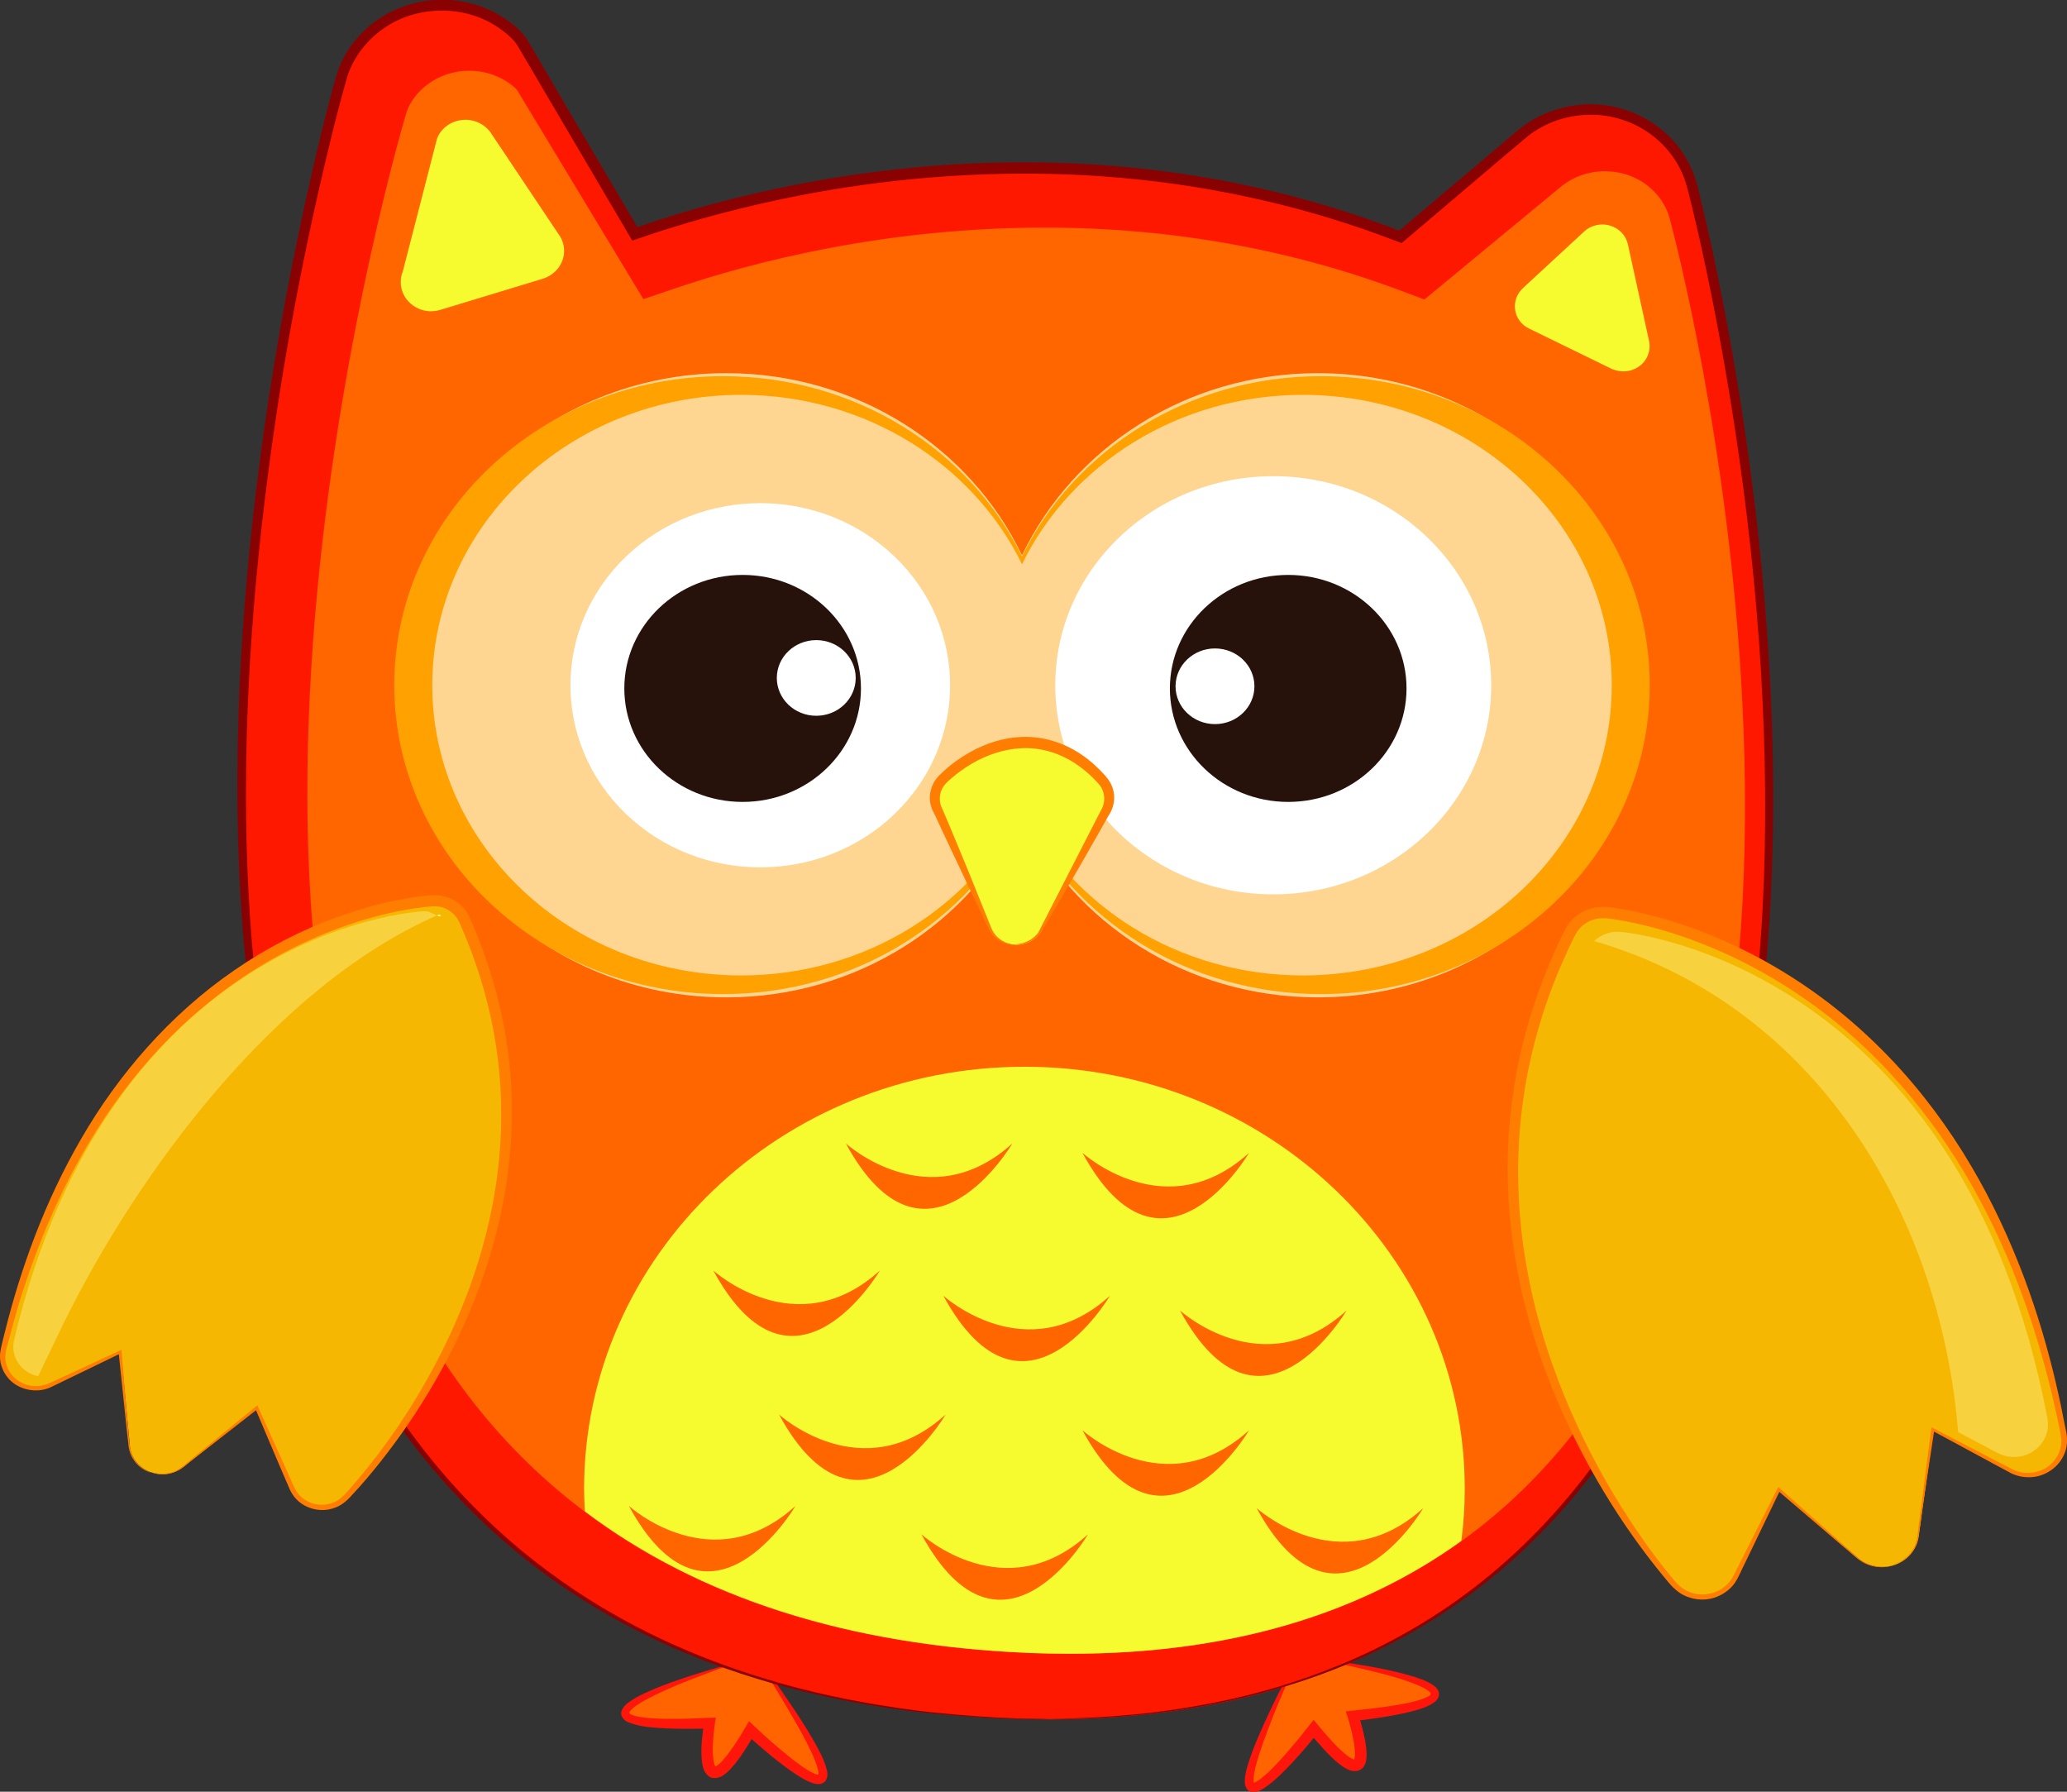<svg fill="none" height="104" viewBox="0 0 120 104" width="120" xmlns="http://www.w3.org/2000/svg" xmlns:xlink="http://www.w3.org/1999/xlink"><rect x="0" y="0" width="120" height="104" fill="#333333" stroke="none"/><clipPath id="a"><path d="m0 0h120v104h-120z"/></clipPath><g clip-path="url(#a)"><path d="m42.755 96.484s-13.448 4.033-1.572 3.55c0 0-.977 6.148 2.374.402 0 0 9.006 8.425.679-3.704z" fill="#ff6400"/><path d="m43.9 96.673c-1.763-.3-1.389-.278.397-.029.42.571.847 1.164 1.374 1.94.519.761 1.099 1.625 1.649 2.599.267.498.557.988.702 1.64.038.175.015.527-.214.651-.206.154-.58.051-.702 0-.328-.124-.595-.293-.862-.461-.534-.344-1.023-.732-1.511-1.127l-.71-.6-.351-.308c-.061-.058-.023-.022-.038-.029.092-.147-.237.402-.443.71-.229.344-.466.681-.756.995-.122.132-.26.271-.443.388-.13.117-.572.278-.847.059-.29-.242-.305-.454-.359-.637-.038-.183-.053-.359-.061-.534-.015-.344 0-.674.031-.996l.053-.476c.015-.109.015-.095.015-.102l.008-.015h-.023-.008-.069-.16l-.618.008c-.412 0-.809-.008-1.206-.022-.794-.052-1.542-.059-2.29-.366-.176-.066-.473-.337-.382-.615.092-.285.244-.381.382-.505.282-.212.572-.366.855-.505.565-.271 1.099-.476 1.587-.659 1.961-.695 3.175-.988 3.205-1.01 1.412-.424.412-.102-1.771.732-.542.212-1.16.461-1.824.761-.328.154-.672.315-1.007.498-.328.183-.695.395-.908.644-.099.117-.061.139 0 .19.114.073.321.124.519.161.405.073.847.095 1.298.11.45.015.908.007 1.366 0l1.778-.066-.069.469-.046.358-.038.469c-.023.314-.03.629-.008.929.008.147.03.293.061.425.015.058.038.117.061.161s.015.022.015.029c-.091.059.237-.117.412-.337.26-.285.488-.614.71-.936l.321-.498.511-.857.733.681.427.388c.29.256.572.498.855.732.565.461 1.137.922 1.71 1.208.069.029.145.066.198.08.03.008.038.015.061.008.046-.022.053-.03.046-.139-.038-.271-.153-.571-.267-.842-.237-.556-.511-1.069-.771-1.545-1.061-1.895-1.916-3.22-2.244-3.762z" fill="#fe160b"/><path d="m76.421 96.322s13.936 1.984 2.129 3.272c0 0 1.962 5.929-2.282.754 0 0-7.54 9.662-1.275-3.558z" fill="#ff6400"/><path d="m75.314 96.688c1.732-.571 1.267-.373-.244.183-.443 1.054-1.274 2.862-1.954 4.911-.16.513-.336 1.076-.343 1.574.008.103.008.088.038.11.046 0 .008.015.153-.066.221-.132.443-.329.664-.527.427-.403.84-.856 1.229-1.318l.588-.695.817-1.032c.641.769.763.915 1.061 1.237.267.293.549.571.832.798.122.095.252.183.359.234.145.059.092.029.099.037-.008.036.046-.103.046-.235.008-.139 0-.285-.015-.431-.031-.301-.092-.608-.16-.901l-.115-.446-.099-.352-.137-.432 1.595-.176c.397-.051.794-.102 1.168-.161.74-.124 1.511-.256 2.038-.542.214-.124.153-.198-.13-.395-.252-.154-.549-.278-.824-.381-.565-.212-1.114-.366-1.61-.498-2.007-.52-3.236-.739-3.274-.754-1.465-.212-.412-.161 1.923.212.58.095 1.244.22 1.969.388.359.088.733.183 1.122.3.382.132.778.249 1.175.549.092.066.229.22.252.395.03.168-.061.351-.191.469-.214.19-.435.278-.649.366-.435.161-.878.271-1.336.366-.45.095-.916.176-1.374.241l-.702.102-.305.037-.023.007.008.015.008.015.031.102.13.483c.076.322.145.652.183.996.015.176.03.344.015.542-.008.095-.023.197-.053.307-.03.11-.122.278-.252.366-.13.095-.298.132-.466.11-.16-.022-.26-.066-.351-.11-.191-.095-.328-.198-.473-.307-.351-.286-.649-.586-.923-.893l-.412-.462-.099-.117c-.038-.044-.015-.014-.023-.029v-.007l-.008.007c-.008.007.015-.015-.023.022l-.092.11-.374.446c-.252.293-.504.579-.763.857-.519.549-1.015 1.068-1.656 1.493-.084.051-.16.095-.275.146-.13.052-.29.095-.427.059-.305-.044-.412-.417-.397-.622.008-.374.099-.681.191-.988.183-.601.405-1.142.618-1.647.87-2.006 1.618-3.368 1.916-3.953z" fill="#fe160b"/><path d="m60.942 99.799c-.855 0-1.732-.022-2.61-.059-15.753-.688-27.575-6.478-35.131-17.194-18.416-26.154-3.473-77.861-3.305-78.329.672-1.83 2.236-3.221 4.19-3.711.511-.132 1.03-.19 1.549-.19 1.473 0 2.9.512 4.007 1.442.229.198.443.41.618.651l6.587 11.17c4.763-1.662 12.852-3.828 22.599-3.828 7.647 0 14.982 1.347 21.843 3.997l6.999-5.929c1.114-.944 2.542-1.464 4.03-1.464.611 0 1.221.088 1.809.264 2.015.6 3.587 2.196 4.098 4.158.359 1.376 3.526 13.878 4.312 29.14 1.068 20.657-2.626 36.328-10.983 46.591-7.174 8.82-17.47 13.286-30.613 13.293z" fill="#ff1800"/><path d="m72.626 98.437c-2.679.666-4.915.959-6.67 1.127-1.755.168-3.03.19-3.854.212-1.649.007-1.496 0 .199-.037 1.679-.073 4.923-.168 9.288-1.142 4.32-.981 9.853-2.979 14.944-7.21 2.534-2.101 4.93-4.721 6.983-7.796 2.061-3.074 3.77-6.595 5.106-10.409 2.672-7.649 3.801-16.433 3.855-25.59.045-9.172-.924-18.753-2.71-28.35-.45-2.401-.946-4.802-1.526-7.188-.153-.593-.275-1.208-.481-1.75-.206-.549-.511-1.069-.885-1.522-.748-.922-1.816-1.61-2.984-1.918-1.175-.322-2.45-.256-3.595.154-.572.212-1.107.505-1.58.871l-1.435 1.208-5.907 5.014-1.16-.432-.977-.351c-.656-.227-1.313-.439-1.969-.644-1.32-.403-2.656-.761-3.999-1.069-2.687-.615-5.404-1.047-8.128-1.288-5.442-.483-10.861-.242-16.058.556-2.084.322-4.137.739-6.159 1.237-1.008.249-2.015.52-3.007.812l-1.481.454-1.732.578-3.892-6.61-1.855-3.155-.923-1.566c-.275-.417-.756-.812-1.236-1.12-1.969-1.274-4.724-1.171-6.579.176-.931.651-1.649 1.603-2.015 2.62-.321 1.098-.618 2.225-.893 3.338-2.213 8.937-3.663 17.692-4.442 26.051-.763 8.359-.817 16.352.023 23.738.832 7.378 2.595 14.164 5.411 19.859 2.801 5.702 6.701 10.167 10.731 13.315 4.045 3.17 8.166 5.058 11.624 6.258 3.473 1.2 6.312 1.749 8.265 2.079 1.954.322 3.045.425 3.144.439 4.175.432 6.365.366 6.808.395.443 0-.855.059-3.618-.081-2.755-.161-7.014-.498-12.25-1.947-2.61-.732-5.457-1.764-8.35-3.272-2.893-1.501-5.831-3.492-8.533-6.046-2.702-2.547-5.182-5.651-7.189-9.216-2.007-3.572-3.549-7.583-4.663-11.843-2.229-8.55-2.801-18.051-2.351-27.815.473-9.779 1.954-19.866 4.266-29.887.29-1.252.595-2.503.923-3.755.168-.629.321-1.23.534-1.889.244-.637.588-1.237 1.038-1.757.885-1.054 2.145-1.815 3.518-2.123 1.374-.315 2.862-.168 4.137.395.641.285 1.229.659 1.748 1.142.13.124.252.249.359.388l.084.102c.046.059.069.11.084.132l.122.212.496.842 1.969 3.367 3.801 6.449 1.236-.41 1.511-.469c1.015-.3 2.03-.571 3.053-.827 2.038-.505 4.098-.915 6.159-1.237 5.594-.864 11.235-1.054 16.722-.512 2.74.271 5.442.725 8.075 1.347 1.313.315 2.61.666 3.892 1.069.641.198 1.274.41 1.9.629l.939.337.748.278 4.877-4.121 1.244-1.054c.42-.344.809-.717 1.29-1.039.939-.637 2.061-1.017 3.205-1.098 2.29-.19 4.587.937 5.8 2.745.305.447.557.93.733 1.442.175.52.275 1.003.397 1.501.237.988.458 1.976.672 2.965 1.672 7.876 2.702 15.518 3.19 22.787.481 7.269.397 14.178-.328 20.554-.725 6.375-2.114 12.217-4.152 17.267-2.022 5.051-4.709 9.281-7.632 12.502-2.916 3.243-6.014 5.49-8.716 6.998-2.709 1.515-5.007 2.357-6.602 2.862-1.595.512-2.496.71-2.587.739z" fill="#8a0101"/><path d="m62.156 95.999c-.809 0-1.649-.022-2.481-.051-14.86-.637-25.987-5.914-33.055-15.694-17.714-24.514-3.16-73.301-3.007-73.784.405-1.076 1.404-1.94 2.648-2.247.321-.081.656-.117.985-.117.939 0 1.847.322 2.549.9.084.066.16.146.229.227l7.327 12.129 1.702-.578c4.793-1.632 12.433-3.572 21.614-3.572 7.273 0 14.28 1.252 20.797 3.711l1.229.461 7.915-6.537c.71-.586 1.626-.908 2.564-.908.389 0 .778.059 1.153.161 1.282.373 2.282 1.361 2.61 2.584.351 1.31 3.434 13.205 4.197 27.698 1.03 19.412-2.473 34.074-10.402 43.575-6.663 7.986-16.279 12.041-28.575 12.041z" fill="#f60"/><path d="m109.933 90.854c-.725.227-1.519.059-2.084-.432l-4.587-3.997-2.511 5.102c-.252.512-.717.893-1.267 1.069-.122.037-.244.066-.366.081-.71.095-1.427-.161-1.893-.688-.656-.732-15.951-18.065-6.068-37.851.26-.512.717-.886 1.259-1.061.275-.088.565-.117.863-.088.862.081 21.202 2.32 26.553 30.275.145.776-.184 1.559-.848 2.02-.183.124-.381.22-.587.285-.55.168-1.16.124-1.679-.154l-4.48-2.364-.848 6.134c-.106.754-.633 1.383-1.381 1.647-.031.007-.053.015-.076.022z" fill="#f6b702"/><path d="m111.65 87.26c-.145.93-.199 1.706-.359 2.298-.214.586-.61.9-.878 1.061-.282.161-.45.198-.48.205-.031 0 .076-.022.29-.132.206-.11.526-.307.786-.695.129-.19.236-.432.29-.717l.122-.952.71-5.482 4.709 2.445c.763.395 1.847.212 2.411-.505.29-.344.443-.798.42-1.244-.053-.447-.183-.966-.282-1.457-.87-3.975-2.236-8.315-4.473-12.48-2.221-4.158-5.373-8.118-9.372-11.075-1.992-1.479-4.167-2.716-6.449-3.638-1.137-.461-2.297-.849-3.473-1.142-.588-.146-1.175-.271-1.763-.366-.611-.11-1.107-.146-1.572.081-.282.132-.527.329-.702.578-.16.227-.313.593-.466.9-.298.637-.58 1.281-.84 1.925-.511 1.296-.931 2.606-1.259 3.923-.656 2.635-.931 5.285-.878 7.847.107 5.146 1.496 9.889 3.343 13.922.923 2.02 1.969 3.88 3.061 5.563.549.842 1.107 1.64 1.679 2.394.282.373.572.739.87 1.091.29.366.58.644.992.798.786.322 1.717.073 2.236-.498.267-.271.404-.644.587-.988l.512-1.01 1.816-3.601 4.351 3.872c.457.461.961.681 1.358.732.397.059.679.007.832-.029.305-.095.168.015-.405.081-.282.015-.694-.015-1.137-.234-.442-.227-.824-.651-1.335-1.054l-3.603-3.082-1.984 4.114c-.206.388-.336.776-.611 1.186-.282.395-.709.695-1.198.849s-1.046.132-1.542-.059c-.511-.176-.908-.593-1.206-.966-2.549-3.045-4.885-6.807-6.625-11.075-1.732-4.26-2.778-9.084-2.587-13.966.091-2.438.481-4.875 1.16-7.225.336-1.179.748-2.328 1.214-3.448.237-.564.481-1.113.748-1.662l.206-.41c.084-.154.175-.3.29-.432.229-.264.511-.483.832-.629.405-.198.87-.264 1.32-.227.405.044.794.11 1.183.183.771.146 1.526.337 2.274.556 1.481.439 2.908 1.003 4.259 1.662 2.701 1.31 5.113 2.994 7.174 4.882 4.144 3.792 6.853 8.315 8.639 12.561.901 2.13 1.58 4.216 2.107 6.185.267.988.488 1.947.687 2.877l.274 1.369c.107.432.138.952-.03 1.376-.313.886-1.214 1.457-2.084 1.449-.435.007-.854-.11-1.198-.315l-.992-.534-3.328-1.801z" fill="#ff7d00"/><path d="m8.769 85.452c.641.227 1.359.11 1.878-.307l4.251-3.404 2.038 4.641c.206.468.603.827 1.084.996.107.037.214.066.328.088.633.11 1.282-.095 1.717-.542.611-.629 14.951-15.547 6.899-33.554-.206-.469-.603-.82-1.084-.988-.244-.088-.504-.124-.763-.11-.771.044-19.012 1.303-24.881 26.051-.16.688.099 1.398.679 1.837.16.117.328.212.511.278.481.176 1.03.154 1.504-.073l4.091-1.947.519 5.505c.061.673.511 1.259 1.168 1.515.015 0 .038.007.061.015z" fill="#f6b702"/><path d="m7.372 82.187c.092.834.107 1.53.229 2.071.168.534.504.834.74.996.244.161.397.205.412.22.023.015-.076-.007-.275-.102-.191-.095-.496-.285-.733-.659-.122-.183-.221-.417-.267-.681l-.099-.856-.481-4.568-3.946 1.911c-.817.388-1.961.168-2.542-.608-.298-.381-.45-.864-.405-1.354.069-.49.198-.886.305-1.347.893-3.55 2.259-7.422 4.411-11.126 2.137-3.696 5.144-7.203 8.891-9.772 1.87-1.288 3.908-2.342 6.022-3.104 1.061-.381 2.137-.695 3.228-.922.542-.117 1.091-.205 1.641-.271.282-.029.534-.066.87-.051.321.022.626.11.901.249.343.176.641.439.84.761.206.344.29.608.427.915.244.593.473 1.186.679 1.786.412 1.2.74 2.408.985 3.623.488 2.423.611 4.853.443 7.188-.336 4.677-1.839 8.908-3.709 12.458-.939 1.779-1.977 3.404-3.053 4.86-.542.732-1.084 1.42-1.641 2.071-.275.322-.557.637-.84.937-.26.3-.633.615-1.046.732-.832.285-1.771-.029-2.252-.637-.26-.307-.359-.659-.504-.966l-.397-.922-1.343-3.162-3.984 3.111c-.427.395-.885.571-1.244.6-.359.037-.603-.029-.733-.066-.259-.102-.137-.015.359.037.244.015.595-.007.977-.19.374-.183.733-.556 1.191-.908l3.511-2.869 1.794 3.982c.16.337.305.739.496 1.032.206.307.519.542.885.666.366.124.778.124 1.153-.007.389-.124.664-.395.954-.732 2.328-2.62 4.503-5.893 6.159-9.604 1.649-3.704 2.725-7.905 2.717-12.18.008-2.137-.252-4.275-.763-6.354-.252-1.039-.572-2.057-.939-3.052-.183-.498-.382-.988-.595-1.479l-.16-.359c-.046-.095-.107-.19-.175-.278-.137-.176-.313-.322-.511-.424-.252-.139-.542-.19-.832-.176-.328.022-.672.059-1.0.11-.672.095-1.336.234-1.984.395-1.305.329-2.564.761-3.77 1.281-2.412 1.039-4.579 2.408-6.472 3.975-3.793 3.14-6.396 6.99-8.197 10.658-.901 1.837-1.61 3.645-2.19 5.365-.29.864-.542 1.698-.763 2.511l-.321 1.2c-.122.395-.16.747-.053 1.105.198.71.885 1.208 1.58 1.244.702.066 1.297-.381 1.908-.622l3.19-1.479z" fill="#ff7d00"/><path d="m76.504 21.66c-7.625 0-14.188 4.333-17.172 10.57-2.984-6.237-9.548-10.57-17.172-10.57-10.433 0-18.89 8.11-18.89 18.117s8.456 18.116 18.89 18.116c7.625 0 14.188-4.333 17.172-10.57 2.984 6.237 9.548 10.57 17.172 10.57 10.433 0 18.89-8.11 18.89-18.116s-8.456-18.117-18.89-18.117z" fill="#fed692"/><path d="m76.688 21.835c-7.701 0-14.341 4.289-17.355 10.467-3.015-6.171-9.647-10.467-17.355-10.467-10.54 0-19.088 8.03-19.088 17.933 0 9.904 8.548 17.934 19.088 17.934 7.708 0 14.341-4.289 17.355-10.467 3.015 6.171 9.647 10.467 17.355 10.467 10.54 0 19.088-8.03 19.088-17.934 0-9.896-8.548-17.933-19.088-17.933zm-1.053 34.784c-7.235 0-13.471-4.033-16.302-9.831-2.832 5.797-9.067 9.831-16.302 9.831-9.906 0-17.936-7.539-17.936-16.85 0-9.303 8.029-16.85 17.936-16.85 7.235 0 13.471 4.033 16.302 9.831 2.832-5.797 9.067-9.831 16.302-9.831 9.906 0 17.936 7.539 17.936 16.85 0 9.311-8.029 16.85-17.936 16.85z" fill="#ffa100"/><path d="m51.931 47.249c4.304-4.128 4.304-10.82 0-14.948-4.304-4.128-11.282-4.128-15.586 0-4.304 4.128-4.304 10.82 0 14.948 4.304 4.128 11.282 4.128 15.586 0z" fill="#fff"/><path d="m86.572 39.776c0 6.705-5.663 12.136-12.654 12.136s-12.654-5.431-12.654-12.136c0-6.705 5.663-12.136 12.654-12.136 6.991-.007 12.654 5.431 12.654 12.136z" fill="#fff"/><path d="m43.114 46.547c3.794 0 6.869-2.95 6.869-6.588 0-3.638-3.075-6.588-6.869-6.588s-6.869 2.95-6.869 6.588c0 3.638 3.075 6.588 6.869 6.588z" fill="#26110b"/><path d="m47.388 41.547c1.265 0 2.29-.983 2.29-2.196s-1.025-2.196-2.29-2.196c-1.264 0-2.29.983-2.29 2.196s1.025 2.196 2.29 2.196z" fill="#fff"/><path d="m74.787 46.547c3.794 0 6.869-2.95 6.869-6.588 0-3.638-3.075-6.588-6.869-6.588s-6.869 2.95-6.869 6.588c0 3.638 3.075 6.588 6.869 6.588z" fill="#26110b"/><path d="m70.536 42.031c1.265 0 2.29-.983 2.29-2.196s-1.025-2.196-2.29-2.196c-1.264 0-2.29.983-2.29 2.196s1.025 2.196 2.29 2.196z" fill="#fff"/><path d="m58.988 54.841c-.595-.015-1.137-.322-1.427-.82l-3.076-6.903c-.351-.608-.259-1.361.229-1.874.214-.22 2.145-2.152 4.808-2.152 1.16 0 2.87.381 4.48 2.203.466.527.527 1.281.153 1.874l-3.709 6.903c-.305.476-.847.769-1.427.769-.015 0-.023 0-.03 0z" fill="#f6fb30"/><path d="m60.102 54.453c-.359.293-.702.344-.885.366-.191.007-.252.007-.199-.007.053-.015.214-.022.458-.102.236-.081.557-.249.801-.578l3.633-7.086.008-.007v-.007c.267-.432.252-1.01-.046-1.42-.344-.424-.824-.864-1.298-1.193-.977-.695-2.16-1.054-3.289-.988-1.046.051-2.045.41-2.9.915-.427.256-.824.542-1.183.856-.183.161-.344.307-.443.469-.107.168-.175.351-.191.542-.023.19 0 .381.061.564.038.102.061.139.13.293l.13.307.496 1.179.878 2.123 1.252 3.096c.275.747.832.893.817.915.412.176.649.146.672.168.03 0-.137.037-.466-.037-.313-.081-.832-.293-1.122-.878l-.923-1.925-1.153-2.438-.641-1.361-.328-.71c-.053-.11-.115-.256-.168-.344-.076-.139-.13-.278-.168-.432-.16-.608.046-1.296.511-1.742.412-.417.87-.776 1.366-1.091.985-.629 2.152-1.069 3.343-1.12 1.465-.081 2.862.468 3.877 1.274.26.198.496.417.718.637.214.227.435.432.611.747.336.6.275 1.332-.076 1.859l.008-.015c-1.214 2.152-2.251 3.945-2.992 5.212l-.87 1.479c-.214.351-.42.468-.427.483z" fill="#ff7d00"/><g fill="#f6fb30"><path d="m24.911 18.065c-.435-.029-.855-.212-1.168-.534-.466-.476-.603-1.164-.359-1.771l1.992-7.73c.229-.571.771-.981 1.404-1.061.122-.015.237-.022.359-.015.511.037.985.278 1.298.673l3.961 5.922c.343.439.443 1.01.267 1.53-.176.52-.603.93-1.145 1.098l-5.953 1.808c-.214.066-.435.088-.656.081z"/><path d="m94.104 21.55c.374.037.756-.066 1.069-.293.466-.344.679-.908.565-1.457l-1.229-5.614c-.115-.52-.511-.937-1.038-1.091-.099-.029-.198-.051-.305-.059-.435-.037-.878.102-1.198.403l-3.557 3.287c-.351.329-.519.798-.45 1.266s.374.871.817 1.083l4.785 2.335c.176.073.359.124.542.139z"/><path d="m59.477 61.919c-14.119 0-25.568 10.98-25.568 24.521 0 .432.023.864.046 1.288 6.648 5.007 15.249 7.766 25.72 8.213.84.037 1.671.051 2.48.051 9.052 0 16.646-2.203 22.683-6.551.13-.988.198-1.991.198-3.016.008-13.534-11.441-24.507-25.56-24.507z"/></g><g fill="#f60"><path d="m41.412 73.747s4.831 4.392 9.67 0c0 0-5.022 8.542-9.67 0z"/><path d="m54.768 75.211s4.831 4.392 9.67 0c0 0-5.022 8.542-9.67 0z"/><path d="m68.506 76.068s4.831 4.392 9.67 0c0 0-5.022 8.542-9.67 0z"/><path d="m62.843 83.022s4.831 4.392 9.67 0c0 0-5.022 8.542-9.67 0z"/><path d="m45.228 82.107s4.831 4.392 9.67 0c0 0-5.022 8.542-9.67 0z"/><path d="m49.105 66.369s4.831 4.392 9.67 0c0 0-5.022 8.542-9.67 0z"/><path d="m72.956 87.538s4.831 4.392 9.67 0c0 0-5.022 8.535-9.67 0z"/><path d="m53.494 89.06s4.831 4.392 9.67 0c0 0-5.022 8.542-9.67 0z"/><path d="m36.512 87.413s4.831 4.392 9.67 0c0 0-5.022 8.542-9.67 0z"/><path d="m62.843 66.918s4.831 4.392 9.67 0c0 0-5.022 8.542-9.67 0z"/></g><path d="m94.12 54.094c-.275-.029-.549 0-.809.081-.29.088-.542.242-.763.447 11.914 3.462 18.943 14.076 20.775 25.532.16.981.275 1.976.359 2.972l2.282 1.208c.488.256 1.053.3 1.564.146.191-.059.374-.146.542-.264.626-.432.931-1.164.794-1.889-4.968-26.066-23.934-28.159-24.743-28.233z" fill="#f8d13e"/><path d="m25.368 53.135c-.168-.073-.336-.154-.504-.227-.092-.007-.183-.015-.275-.015-.74.044-18.165 1.252-23.774 24.895-.153.659.099 1.339.649 1.757.153.117.313.198.488.264.084.029.176.051.267.066.519-1.076 1.03-2.159 1.557-3.235 4.221-8.52 12.143-19.368 21.591-23.504z" fill="#f8d13e"/><path d="m25.619 53.142c-.046-.022-.091-.044-.13-.066-.038.015-.084.037-.122.051.046.022.099.044.145.066z" fill="#fafd87"/></g></svg>